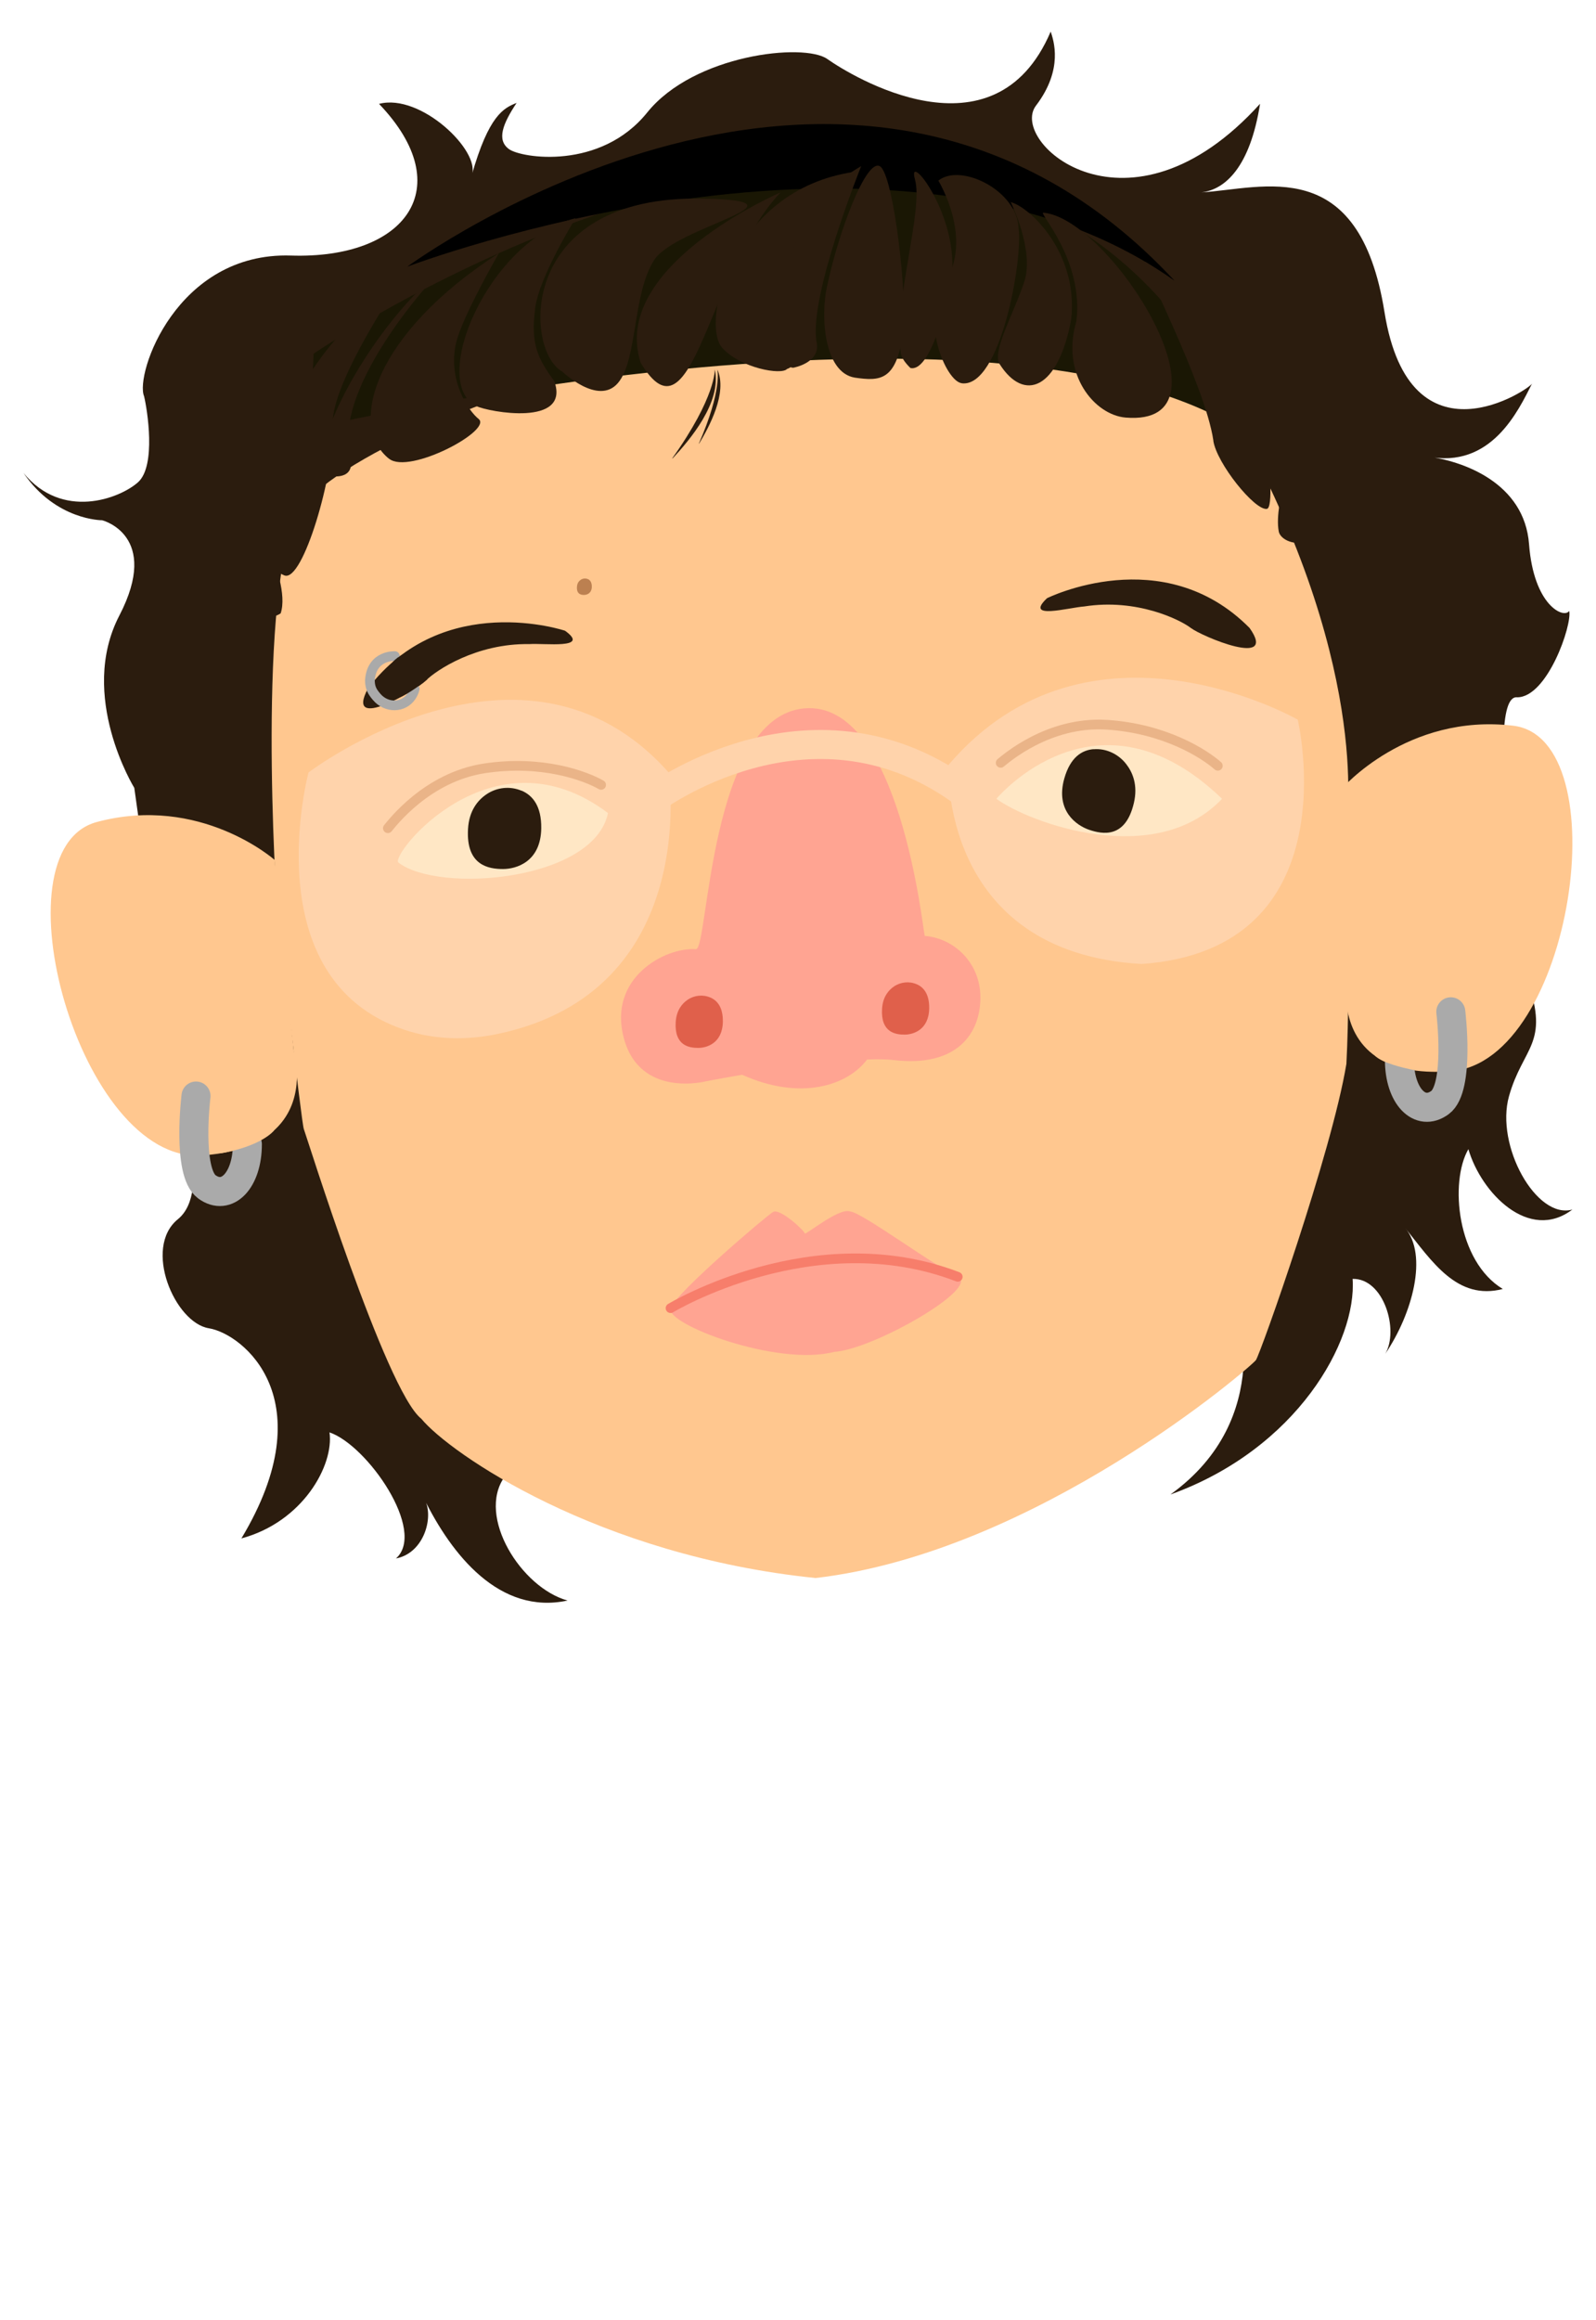 <?xml version="1.0" encoding="UTF-8"?><svg id="Camada_1" xmlns="http://www.w3.org/2000/svg" viewBox="0 0 200.72 291.71"><path d="m192.14,123.41c2.75,7.88-.61,8.2-2.36,14.41s3.45,15.54,7.97,14.25c-5.44,4.13-11.47-2.07-13.08-7.59-2.39,4.14-1.43,14.11,4.33,17.58-5.76,1.49-8.9-3.47-12.3-7.7,2.92,3.45.94,10.8-2.48,15.85,1.75-2.99-.19-9.51-4.11-9.42.55,7.81-6.97,21.37-22.91,27.11,13.41-9.65,8.27-24.36,8.27-24.36,0,0-88.52,17.19-92.03,22.16s2.11,13.92,7.94,15.53c-8.55,1.84-14.58-5.74-18.08-12.87,1.36,2.07.15,6.89-3.5,7.58,3.89-3.45-3.62-14.25-8.36-15.85.58,4.14-3.37,11.26-11.08,13.33,10.5-17.46.19-25.73-4.09-26.42s-8.32-10.11-3.9-13.71c4.42-3.6,0-15.12,0-15.12l-5.48-39.11s-7.13-11.56-1.88-21.67-2.16-11.98-2.16-11.98c0,0-5.81.04-9.89-5.94,4.86,5.94,12.06,3.24,14.39,1.17,2.33-2.07,1.16-9.21.77-10.82-1.17-2.76,4.08-18.15,18.47-17.69,14.39.46,21.19-8.5,11.08-19.07,5.25-1.38,12.82,5.97,11.66,8.96,2.14-7.52,4.01-8.44,5.64-9.08-1.75,2.64-2.53,4.65-.97,5.8s11.52,2.7,17.4-4.6,19.73-8.79,22.65-6.72,20.99,13.21,28.09-3.45c.35,1.08,1.65,4.71-1.85,9.31s11.65,18.04,28.18-.23c-1.25,7.93-4.37,10.8-7.39,11.14,7.78-.47,19.84-4.94,23.04,15.05,3.21,19.99,18.47,9.54,18.57,8.96-1.75,3.45-5.15,10.8-13.22,9.19,4.57.57,12.25,3.33,12.83,11.03s4.37,9.42,5.05,8.39c.39,1.76-2.75,10.86-6.54,10.86-4.57-.52,1.32,35.74,1.32,35.74Z" style="fill:#2b1c0e; stroke-width:0px;"/><path d="m34.91,114.66s3.01,26.57,3.3,27.29,10.3,32.9,14.77,36.42c3.6,4.36,22.19,17.23,49.59,20.03,27.78-3.22,54.8-26.57,55.38-27.4s9.53-26.05,11.38-37.25c.58-11.1,0-30.51,0-30.51,0,0,3.3-20.32-14.87-51.99-27.51-28.23-109.91.86-116.9,13.12-5.32,9.32-2.85,48.58-2.66,50.29Z" style="fill:#ffc78f; stroke-width:0px;"/><path d="m87.53,119.33c1.55.11,1.65-29.26,13.65-30.27s14.86,27.78,15.12,28.61c3.63.28,7,3.32,7,7.75s-2.85,8.8-10.89,7.86c-.9-.11-2.06-.12-3.36-.07-2.47,3.28-8.35,5.22-15.71,1.92-2.68.45-4.51.81-4.51.81,0,0-8.32,2.19-10.37-5.4s5.18-11.48,9.07-11.2Z" style="fill:#ffa492; stroke-width:0px;"/><path d="m81.96,100.59s19.71-14.9,38.9-1.18" style="fill:none; stroke:#ffd3ab; stroke-miterlimit:10; stroke-width:3.65px;"/><path d="m119.27,96.19s-1.16,23.56,24.31,25.01c26.44-1.87,19.63-30.72,19.63-30.72,0,0-26.25-15.05-43.94,5.71Z" style="fill:#ffd3ab; stroke-width:0px;"/><path d="m84.1,97.12s4.12,27.47-21.49,32.87c-3.89.82-7.94.76-11.72-.51-19.03-6.37-12.09-32.36-12.09-32.36,0,0,27.02-20.55,45.29,0Z" style="fill:#ffd3ab; stroke-width:0px;"/><path d="m131.68,75.21s14.58-7.26,25.47,3.74c3.63,5.13-6.04,1.04-7.39,0s-6.8-3.74-13.41-2.7c-1.92.13-7.61,1.74-4.67-1.04Z" style="fill:#2b1c0e; stroke-width:0px;"/><path d="m71.06,79.3s-15.35-5.16-24.79,7.27c-2.97,5.59,6.12.18,7.33-1.04s6.28-4.66,12.96-4.55c1.92-.14,7.75.66,4.5-1.68Z" style="fill:#2b1c0e; stroke-width:0px;"/><path d="m84.33,164.47c.74-1.97,12.01-11.57,12.89-12.09s3.99,2.39,3.99,2.7,4.37-3.34,5.73-2.76c1.41.08,10.59,6.86,13.51,8.21s-10.59,9.13-15.55,9.44c-7.19,1.87-21.31-3.53-20.57-5.5Z" style="fill:#ffa492; stroke-width:0px;"/><path d="m84.33,164.47s18.04-10.9,36.12-3.94" style="fill:none; stroke:#f77e6b; stroke-linecap:round; stroke-miterlimit:10; stroke-width:1.22px;"/><path d="m34.52,108.1s-9.33-8.25-22.35-4.75c-13.02,3.5-2.14,42.96,13.22,41.92,5.62-.38,8.67-2.25,10.28-4.48,2.79-3.85,1.26-8.76,1.26-8.76l-2.41-23.93Z" style="fill:#ffc78f; stroke-width:0px;"/><path d="m168.75,99.16s8.2-9.51,21.55-7.92c13.35,1.59,7.54,42.26-7.81,43.44-4.45.34-7.42-.48-9.39-1.81-4.84-3.27-3.71-9.65-3.71-9.65l-.63-24.06Z" style="fill:#ffc78f; stroke-width:0px;"/><path d="m182.46,127.21s1.17,9.55-1.36,11.41-5.1-.81-5.1-5.35" style="fill:none; stroke:#aaa; stroke-linecap:round; stroke-miterlimit:10; stroke-width:3.65px;"/><path d="m24.65,137.8s-1.17,9.55,1.36,11.41,5.1-.81,5.1-5.35" style="fill:none; stroke:#aaa; stroke-linecap:round; stroke-miterlimit:10; stroke-width:3.65px;"/><path d="m50.11,108.45c-1.13-.87,11.75-17.23,26.35-6.23-1.73,8.52-21.22,10.17-26.35,6.23Z" style="fill:#ffe7c5; stroke-width:0px;"/><path d="m125.31,100.43s12.64-15.17,28.38,0c-8.36,8.83-24.11,3.1-28.38,0Z" style="fill:#ffe7c5; stroke-width:0px;"/><path d="m174.98,130.52l4.16,2.21-1.29,1.81s-9.42-1.71-2.87-4.02Z" style="fill:#ffc78f; stroke-width:0px;"/><path d="m27.14,140.98l7.52-1.45-.2,2.61s-1.47,1.94-6.71,2.86c-.77-2.68-.61-4.02-.61-4.02Z" style="fill:#ffc78f; stroke-width:0px;"/><path d="m65.6,99.42c-1.45-.62-3.13-.44-4.44.46-1.07.73-2.17,2.04-2.3,4.35-.27,4.62,2.64,5.03,4.4,5.03,1.65,0,4.76-.88,4.81-5.14.03-2.77-1.07-4.11-2.46-4.71Z" style="fill:#2b1c0e; stroke-width:0px;"/><path d="m89.32,125.41c-.93-.4-2.02-.28-2.86.3-.69.47-1.39,1.32-1.48,2.8-.18,2.97,1.7,3.24,2.83,3.24,1.06,0,3.06-.57,3.1-3.31.02-1.78-.69-2.65-1.58-3.03Z" style="fill:#e0604b; stroke-width:0px;"/><path d="m115.27,123.74c-.93-.4-2.02-.28-2.86.3-.69.47-1.39,1.32-1.48,2.8-.18,2.97,1.7,3.24,2.83,3.24,1.06,0,3.06-.57,3.1-3.31.02-1.78-.69-2.65-1.58-3.03Z" style="fill:#e0604b; stroke-width:0px;"/><path d="m73.93,72.81c-.29-.13-.64-.09-.9.09-.22.15-.44.41-.47.88-.06.94.54,1.02.89,1.02.33,0,.97-.18.98-1.04,0-.56-.22-.83-.5-.96Z" style="fill:#bc8050; stroke-width:0px;"/><path d="m137.54,94.2c1.56-.13,3.11.59,4.1,1.87.81,1.04,1.49,2.65.96,4.89-1.05,4.49-3.94,3.94-5.62,3.37-1.57-.53-4.28-2.38-3.13-6.45.75-2.65,2.19-3.57,3.68-3.69Z" style="fill:#2b1c0e; stroke-width:0px;"/><path d="m48.78,104.13c.52-.62,4.91-6.43,12.17-7.53s12.71.97,14.65,2.08" style="fill:none; stroke:#eab488; stroke-linecap:round; stroke-miterlimit:10; stroke-width:1.22px;"/><path d="m125.85,95.91c.62-.49,6.01-5.25,13.34-4.79,7.33.47,12.27,3.66,13.97,5.16" style="fill:none; stroke:#eab488; stroke-linecap:round; stroke-miterlimit:10; stroke-width:1.22px;"/><path d="m49.66,82.49s-2.92-.17-3.14,3.04c0,1,.34,1.49.86,2.1,1.19,1.41,3.38,1.44,4.39-.13.17-.26.3-.56.38-.88" style="fill:none; stroke:#aaa; stroke-linecap:round; stroke-miterlimit:10; stroke-width:1.22px;"/><path d="m53.75,85.4s-1.6,1.36-3.2,2.16-.08-2.47,3.2-2.16Z" style="fill:#2b1c0e; stroke-width:0px;"/><path d="m52.86,81.94s-1.6,1.36-3.2,2.16-.08-2.47,3.2-2.16Z" style="fill:#2b1c0e; stroke-width:0px;"/><path d="m39.01,53.88l.43-9.41s85.8-58.76,117.3,9.99c-31.94-20.73-117.72-.58-117.72-.58Z" style="fill:#1a1704; stroke-width:0px;"/><path d="m51.22,33.53s56.27-41.5,96.5,1.77c-35.32-25.03-96.5-1.77-96.5-1.77Z" style="stroke-width:0px;"/><path d="m120.95,48.19c4.85.61,7.7-15.48,7.15-19.49-.15-4.75-7.3-8.25-10.09-5.99,0,0,4.52,7.37.73,12.93-3.04,4.46.18,12.29,2.21,12.54Z" style="fill:#2b1c0e; stroke-width:0px;"/><path d="m125.71,45.76c3.06,4.84,7.38,3.28,9.02-5.67.88-8.38-5.27-14.08-7.62-14.68,0,0,3,6.02,1.72,9.97-1.28,3.95-4.09,8.74-3.13,10.39Z" style="fill:#2b1c0e; stroke-width:0px;"/><path d="m107.51,47.48c3.15.45,5.11.41,6.03-5.27.69-4.23-1.13-20.3-2.88-21.31s-5.25,8.43-6.64,15.08c-.84,3.6-.45,10.86,3.49,11.5Z" style="fill:#2b1c0e; stroke-width:0px;"/><path d="m114.47,46.26c2.51.66,4.71-8.18,5.16-11.02,1.23-7.92-5.66-16.59-4.56-12.68,1.1,3.91-2.77,15.46-1.76,21.93.12.78,1.17,1.76,1.17,1.76Z" style="fill:#2b1c0e; stroke-width:0px;"/><path d="m99.79,46.24c-2.93-.27-4.16-4.97-3.58-11.83.58-6.85,12.1-13.53,12.1-13.53,0,0-6.73,16.67-5.59,22.25.43,2.51-2.94,3.1-2.94,3.1Z" style="fill:#2b1c0e; stroke-width:0px;"/><path d="m84.63,57.59c2.02-2.17,6.2-7,5.26-11.15,0,0,.21,3.4-5.37,11.22l.12-.08Z" style="fill:#2b1c0e; stroke-width:0px;"/><path d="m90.83,43.73c-2.73-3.01,1.06-19.87,16.59-22.12,0,0-8.06,6.51-8.32,12.58,2.45,7.7,2.47,6.62,2.38,8.24.02,1.89-1.85,3.84-2.49,3.95-.69.82-5.84-.09-8.17-2.65Z" style="fill:#2b1c0e; stroke-width:0px;"/><path d="m98.16,24.2s-21.53,9.22-17.59,21.4c6.59,11.03,8.45-11.76,17.59-21.4Z" style="fill:#2b1c0e; stroke-width:0px;"/><path d="m141.55,52.5c14.61,1.22-1.9-25.1-10.36-25.76-.47.15,5.12,6.05,4.18,13.66-2,6.7,2.32,11.78,6.19,12.1Z" style="fill:#2b1c0e; stroke-width:0px;"/><path d="m70.66,46.68c-4.73-2.67-5.64-22.2,17.74-21.71,14.45.3-3.4,3.44-6.14,7.74-2.74,4.3-2.06,12.51-4.54,15.44-2.49,2.93-7.06-1.48-7.06-1.48Z" style="fill:#2b1c0e; stroke-width:0px;"/><path d="m59.96,51.09c-6.13-2.94,1.49-20.9,12.43-23.66,0,0-4.57,7.35-5.08,11.28-.59,4.51.28,6.31,2.4,9.21,2.07,5.79-8.28,3.86-9.74,3.16Z" style="fill:#2b1c0e; stroke-width:0px;"/><path d="m48.94,57.69c-5.3-4.2-1.81-15.81,13.8-25.86,0,0-4.55,7.91-5.35,11.16-1.17,4.74,1.54,8.69,2.8,9.68,1.8,1.43-8.71,7.03-11.25,5.01Z" style="fill:#2b1c0e; stroke-width:0px;"/><path d="m41.51,59.84c-3.85-1.77,4.62-18.29,13.91-25.84,0,0-13.79,14.36-11.36,23.54.67,2.95-2.55,2.3-2.55,2.3Z" style="fill:#2b1c0e; stroke-width:0px;"/><path d="m35.75,72.34c-8.49-3.53,1.08-29.48,13.49-35.29,0,0-8.03,12.08-7.36,16.69.17,5.86-3.79,19.57-6.12,18.6Z" style="fill:#2b1c0e; stroke-width:0px;"/><path d="m152.59,55.4c.41,2.83,5.21,8.81,6.74,8.58s-1.04-20.62-5.05-23.66c-4.02-3.04-9.35-6.89-10.21-7.39s7.49,15.35,8.53,22.47Z" style="fill:#2b1c0e; stroke-width:0px;"/><path d="m160.82,66.82c.36,1.88,6.29,3.18,5.44-4.64-.84-7.82-5.05-11.97-3.95-9.34s-2.2,10.24-1.49,13.97Z" style="fill:#2b1c0e; stroke-width:0px;"/><path d="m35.3,77.11c1.52-4.62-5.31-15.13-3.68-17.62-1.89,1.73-.92,14.29,1.06,16.64.78,2.35,2.62.98,2.62.98Z" style="fill:#2b1c0e; stroke-width:0px;"/><path d="m87.95,55.73c1.18-1.98,3.6-6.33,2.26-9.29,0,0,.67,2.52-2.33,9.36l.08-.08Z" style="fill:#2b1c0e; stroke-width:0px;"/></svg>